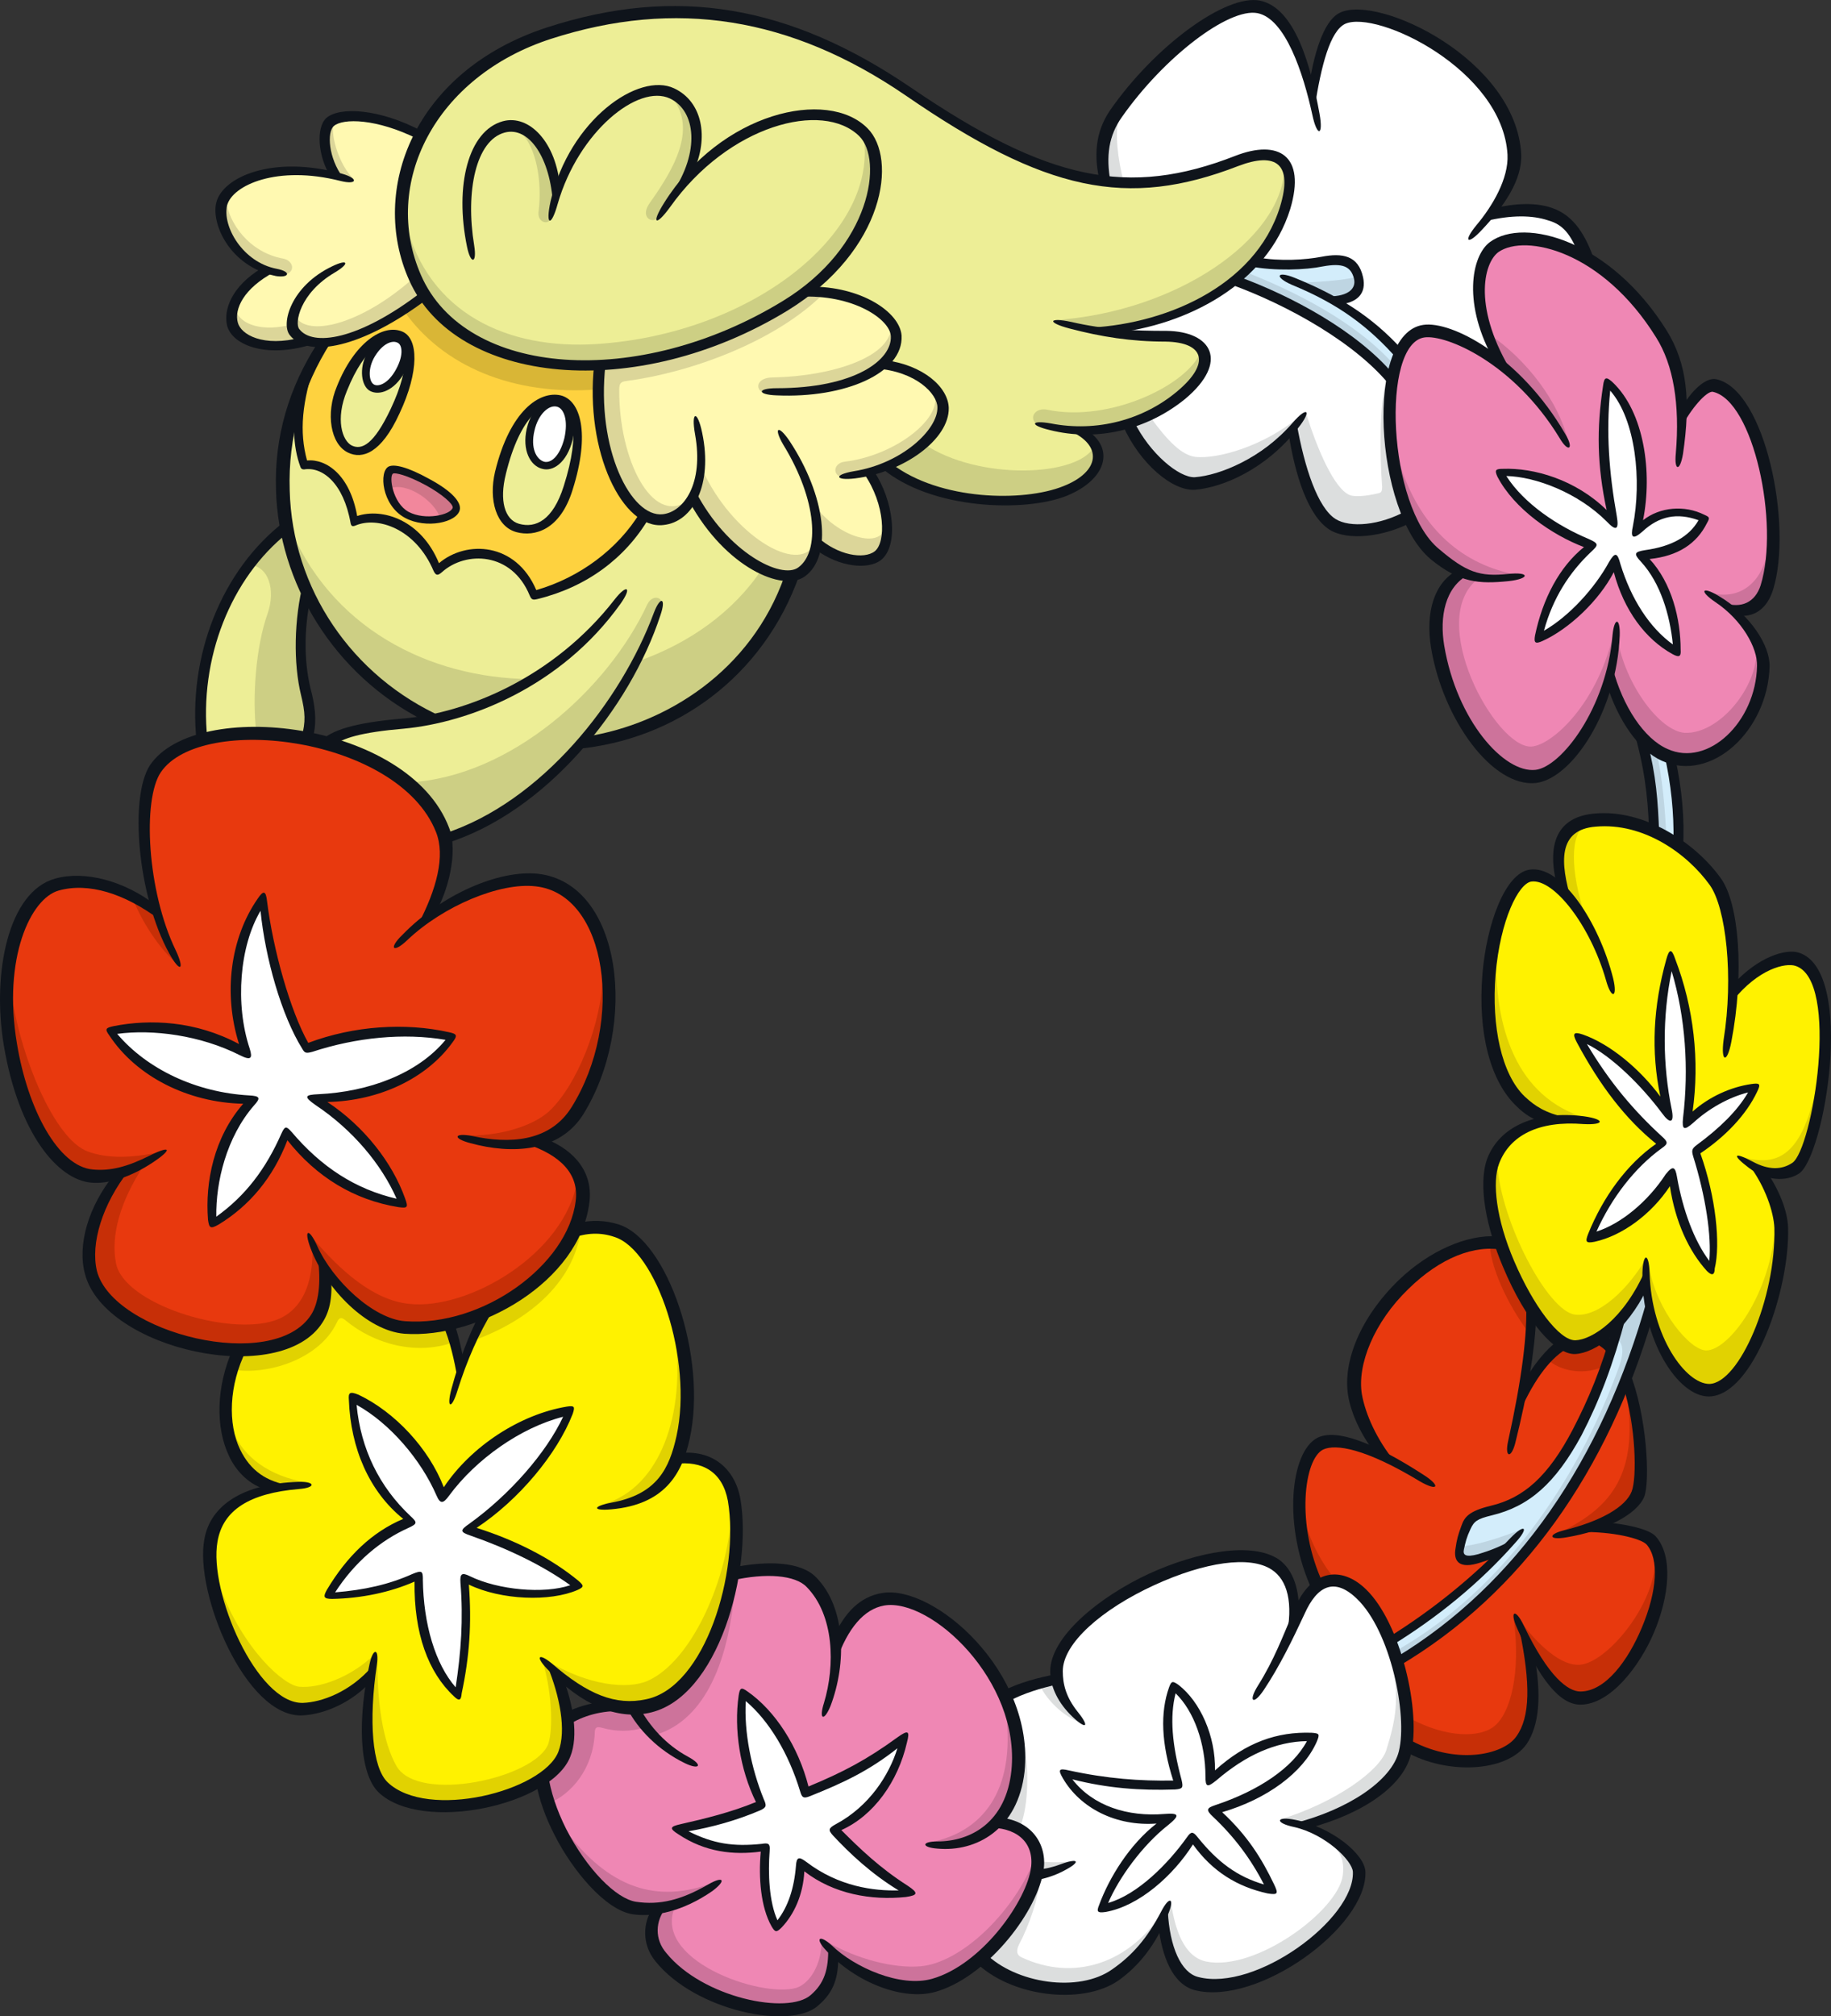 <?xml version="1.0" encoding="UTF-8"?>
<!-- Created with Inkscape (http://www.inkscape.org/) -->
<svg version="1.1" viewBox="0 0 81.154 89.316" xmlns="http://www.w3.org/2000/svg">
 <rect x="0" y="0" width="81.154" height="89.316" fill="#333333" stroke="none"/>
 <path class="st0" d="m68.695 9.47c-0.714-0.238-1.64-0.212-2.672 0.026 0.661-0.873 1.164-1.852 1.111-2.672-0.212-3.942-6.059-6.747-7.62-6.032-0.688 0.318-1.085 1.693-1.402 3.519-0.503-2.117-1.191-3.757-2.355-3.995-1.376-0.265-4.366 1.931-6.324 4.736-0.582 0.82-0.741 1.746-0.476 2.963l1.032 10.716c0.767 1.561 2.117 2.725 2.963 2.672 1.296-0.106 3.069-0.9 4.366-2.434 0.265 1.826 0.873 3.704 1.773 4.286 0.767 0.476 2.196 0.291 3.387-0.37l7.858-11.483c-0.371-0.953-0.847-1.667-1.64-1.931" fill="#fff" stroke-width=".265"/>
 <g stroke-width=".265">
  <path class="st1" d="m78.352 26.007c0.847-2.725-0.344-8.52-2.302-8.943-0.423-0.079-1.032 0.609-1.508 1.429 0.026-1.508-0.291-2.752-0.9-3.731-2.355-3.757-5.927-4.868-7.408-3.837-0.741 0.529-1.217 2.514 0.397 5.318-1.429-1.164-2.805-1.667-3.493-1.587-2.249 0.318-1.958 7.832 0.476 9.869 0.45 0.397 0.873 0.661 1.244 0.847-1.138 0.582-1.349 1.958-1.138 3.254 0.529 3.228 2.646 5.98 4.339 5.768 1.138-0.132 2.646-2.011 3.281-4.418 0.45 1.561 1.376 2.99 2.461 3.466 1.984 0.9 4.286-1.27 4.366-3.916 0-0.661-0.556-1.746-1.482-2.54 0.741 0.132 1.376-0.079 1.667-0.979" fill="#ef87b4"/>
  <path class="st2" d="m62.345 77.31c1.958 1.111 4.366 0.794 5.08-0.212 0.609-0.873 0.635-2.355 0.238-4.366 0.661 1.323 1.482 2.487 2.355 2.487 1.138 0 2.328-1.402 3.016-2.99 0.635-1.508 0.847-3.201 0.159-3.969-0.291-0.291-1.376-0.556-2.672-0.609 1.058-0.344 1.852-0.873 2.09-1.455 0.397-0.953-0.053-6.958-2.275-6.958-0.979 0-2.011 0.873-2.91 2.672 0.794-4.233 0.529-6.562-0.767-6.8-3.016-0.609-7.117 3.678-6.615 6.694 0.159 0.873 0.635 1.905 1.296 2.778-1.244-0.635-2.249-0.873-2.857-0.582-1.005 0.503-1.402 3.625-0.132 6.35z" fill="#e8390e"/>
  <path class="st3" d="m79.648 42.464c-0.529-0.159-1.72 0.185-2.831 1.482 0.106-2.143-0.212-4.101-0.794-4.921-1.138-1.561-3.228-2.91-5.318-2.725-1.561 0.132-1.905 1.217-1.376 3.281-0.503-0.556-1.058-0.847-1.508-0.767-0.873 0.132-1.64 2.143-1.826 4.392-0.185 2.117 0.159 4.418 1.402 5.636 0.397 0.37 0.82 0.609 1.482 0.82-1.482 0.159-2.355 0.9-2.699 1.826-0.423 1.085-0.026 2.884 0.661 4.524 0.847 1.984 2.143 3.757 2.963 3.731 0.82-0.053 2.17-1.005 3.148-3.043 0.106 2.593 1.561 4.948 2.805 4.921 1.614-0.026 3.254-4.286 3.201-7.197 0-0.688-0.45-1.72-1.032-2.619 0.582 0.291 1.244 0.291 1.667 0 1.006-0.688 2.329-8.625 0.053-9.34" fill="#fff200"/>
 </g>
 <g stroke-width=".265">
  <path class="st0" d="m60.36 70.616c-1.085-1.058-2.09-0.741-2.752 0.741-0.106 0.238-0.212 0.476-0.318 0.714 0.185-1.376-0.079-2.328-0.767-2.778-1.111-0.741-3.413-0.291-5.503 0.661-2.249 1.032-4.233 2.672-4.233 4.075 0 0.132 0.026 0.238 0.026 0.37-1.349 0.265-2.752 0.82-3.466 1.667-0.873 1.032-0.767 5.609 0.556 6.562 0.45 0.344 1.191 0.503 1.984 0.397-0.37 1.244-1.244 2.646-2.461 3.651 1.376 1.402 4.418 1.905 5.98 0.794 0.926-0.635 1.587-1.561 2.09-2.54 0.106 1.455 0.609 2.699 1.455 2.91 2.646 0.688 7.303-2.699 7.223-4.948-0.026-0.609-1.244-1.667-2.514-2.037 2.514-0.661 4.26-1.958 4.577-3.201 0.503-1.773-0.37-5.609-1.879-7.038" fill="#fff"/>
  <path class="st1" d="m44.194 80.723c0.476-0.529 0.847-1.27 0.953-2.275 0.45-4.313-3.916-7.964-5.98-7.62-0.953 0.159-1.64 0.953-2.09 2.09-0.053-1.085-0.37-2.143-1.058-2.857-1.587-1.614-8.705 0.529-8.493 3.757 0.026 0.582 0.212 1.217 0.556 1.826-1.746-0.291-3.387 0.529-3.837 1.402-1.085 2.09 1.905 7.144 3.916 7.461 0.37 0.053 0.741 0.053 1.138 0-0.529 0.741-0.45 1.561 0.053 2.17 1.693 2.09 5.715 2.91 6.826 1.931 0.476-0.45 0.847-1.138 0.82-2.17 1.164 1.085 3.096 1.879 4.418 1.482 2.17-0.609 4.26-3.281 4.604-5.027 0.185-1.164-0.529-2.064-1.826-2.17" fill="#ef87b4"/>
  <path class="st3" d="m32.552 66.435c-0.212-1.27-1.138-1.984-2.54-1.826 0.132-0.318 0.212-0.635 0.291-0.953 0.714-3.281-0.82-8.493-2.963-9.181-2.328-0.767-5.371 1.482-6.932 6.218-0.291-1.64-0.873-3.387-2.011-4.18-1.826-1.27-4.207-0.529-6.271 1.296-2.09 1.826-2.567 4.789-1.72 6.509 0.45 0.9 1.058 1.323 1.905 1.561-1.72 0.291-2.699 1.085-2.91 2.328-0.45 2.381 1.799 7.567 4.022 7.488 0.953-0.026 2.196-0.556 3.096-1.614-0.37 2.275-0.238 4.392 0.503 5.106 1.826 1.746 7.276 0.423 8.017-1.482 0.344-0.9 0.079-2.355-0.397-3.651 1.455 1.323 2.831 1.773 4.075 1.508 2.805-0.556 4.392-5.98 3.837-9.128" fill="#fff200"/>
  <path class="st4" d="m30.727 22.012c-0.318 0.582-0.794 0.953-1.323 1.005-1.667 0.185-3.201-3.148-2.805-6.826v-0.026c-3.387 0.185-6.35-0.847-7.805-3.069-1.826 1.376-3.36 2.011-4.418 2.064-1.296 2.011-1.905 4.26-1.826 6.509 0.159 5.689 4.657 11.165 11.668 11.298 4.075 0.079 8.943-2.196 10.901-7.461-1.111 0.106-3.148-1.164-4.392-3.493" fill="#edee96"/>
  <path class="st5" d="m26.599 16.191s0-0.026 0.026-0.026c-3.387 0.185-6.35-0.847-7.805-3.069-1.931 1.455-3.413 2.117-4.498 2.09-0.979 1.508-1.402 3.651-0.82 5.424 0.9-0.159 1.905 0.635 2.223 2.514 1.005-0.476 2.857 0 3.704 2.143 1.058-1.111 3.387-1.138 4.26 1.111 2.064-0.529 3.837-1.773 4.868-3.545-1.296-0.767-2.302-3.572-1.958-6.641" fill="#fed23f"/>
  <path class="st4" d="m17.763 14.868c-0.741-0.291-1.852 0.529-2.593 2.355-0.529 1.296-0.185 2.408 0.37 2.672 0.503 0.238 1.191 0.053 1.984-1.667 0.846-1.826 0.767-3.148 0.238-3.36" fill="#edee96"/>
  <path class="st4" d="m24.8 17.699c-0.9-0.212-2.037 0.926-2.619 3.254-0.318 1.244-0.026 2.196 0.767 2.434 0.82 0.238 1.746-0.212 2.249-1.746 0.741-2.355 0.371-3.731-0.397-3.942" fill="#edee96"/>
  <path class="st6" d="m20.223 22.514c0.132-0.582-2.461-1.931-2.884-1.72-0.344 0.159-0.159 1.508 0.688 1.984 0.9 0.503 2.117 0.132 2.196-0.265" fill="#f2879c"/>
 </g>
 <g fill="#fff" stroke-width=".265">
  <path class="st0" d="m17.709 15.027c-0.344-0.185-0.9 0.053-1.27 0.661-0.344 0.582-0.291 1.244-0.026 1.455 0.291 0.212 0.82 0.053 1.217-0.582 0.529-0.847 0.344-1.402 0.079-1.535"/>
  <path class="st0" d="m24.721 17.831c-0.397-0.106-1.005 0.291-1.217 1.191-0.185 0.847 0.106 1.455 0.529 1.587 0.423 0.106 0.926-0.344 1.138-1.164 0.238-0.9-0.026-1.508-0.45-1.614"/>
  <path class="st0" d="m19.641 66.356c-0.609-1.799-2.328-3.704-3.995-4.445 0.079 2.17 1.005 4.128 2.619 5.477-1.508 0.556-2.805 1.773-3.704 3.307 1.429-0.053 2.778-0.318 3.995-0.9-0.053 2.064 0.45 4.101 1.746 5.318 0.318-1.667 0.423-3.387 0.265-5.212 1.296 0.741 3.757 0.979 5.053 0.37-1.349-1.085-3.122-1.958-4.921-2.487 1.984-1.296 3.863-3.44 4.551-5.265-2.011 0.344-4.366 1.852-5.609 3.837"/>
  <path class="st0" d="m35.701 79.4c-0.476-1.826-1.587-3.625-2.778-4.392-0.185 1.349 0.053 3.281 0.82 4.895-1.217 0.582-2.619 0.873-3.731 1.111 1.191 0.767 2.381 1.005 3.916 0.794-0.132 1.244-0.026 2.699 0.476 3.545 0.635-0.609 1.032-1.746 1.058-2.857 1.482 1.27 3.36 1.508 4.895 1.323-1.455-0.9-2.514-1.879-3.387-2.805 1.667-0.741 2.778-2.461 3.122-4.075-1.508 1.191-2.672 1.773-4.392 2.461"/>
  <path class="st0" d="m52.291 79.056c-1.587 0.079-3.334-0.079-5.106-0.503 0.794 1.402 2.672 2.302 4.763 1.958-1.349 0.873-2.567 2.646-3.096 4.022 1.402-0.159 3.043-1.614 4.022-3.175 0.847 1.191 1.958 2.037 3.519 2.355-0.714-1.508-1.508-2.514-2.593-3.545 2.143-0.609 3.889-1.879 4.471-3.254-1.508-0.106-3.096 0.529-4.604 1.905 0.106-1.561-0.529-3.413-1.614-4.18-0.397 1.138-0.318 2.672 0.238 4.418"/>
  <path class="st0" d="m74.78 49.767c0.37-2.461 0.159-5.053-0.688-7.355-0.609 2.302-0.688 4.736-0.106 7.011-0.953-1.402-2.646-3.069-3.995-3.466 0.979 1.826 2.275 3.466 3.757 4.71-1.376 0.926-2.567 2.487-3.201 4.18 1.191-0.185 2.778-1.349 3.598-2.831 0.212 1.746 0.873 3.307 1.746 4.26 0.318-0.979 0-3.281-0.688-5.239 1.164-0.767 2.17-1.826 2.646-2.831-1.111 0.106-2.249 0.741-3.069 1.561"/>
  <path class="st0" d="m72.531 23.573c0.635-2.275 0.159-5.424-1.27-6.641-0.265 1.905-0.238 3.837 0.265 6.244-1.27-1.482-3.493-2.355-5.053-2.249 0.688 1.402 2.487 2.672 4.128 3.228-1.296 1.005-2.09 2.54-2.408 4.128 1.217-0.556 2.725-2.011 3.387-3.466 0.423 1.773 1.429 3.307 2.752 4.075-0.026-1.323-0.423-3.096-1.614-4.286 1.085-0.106 2.275-0.45 2.831-1.614-1.085-0.529-2.196-0.344-3.016 0.582"/>
 </g>
 <g stroke-width=".265">
  <path class="st4" d="m54.804 7.142c-5.133 1.958-8.731 0.926-14.579-3.069-5.08-3.466-10.16-4.471-15.928-2.593-5.503 1.773-7.726 6.72-5.9 10.848 2.09 4.71 10.028 5.106 16.378 1.244l4.366 6.932c2.17 1.905 6.244 1.984 8.07 1.244 1.64-0.661 1.958-1.905 0.609-2.672 1.587 0.026 3.281-0.503 4.524-1.561 1.667-1.376 1.244-2.593-0.661-2.593-1.164 0-2.117-0.053-3.069-0.238 3.651-0.212 7.303-2.09 8.361-5.45 0.635-2.143-0.397-2.778-2.17-2.09" fill="#edee96"/>
  <path class="st7" d="m41.813 18.043c-0.026-0.688-1.005-1.72-2.752-1.905 0.423-0.37 0.661-0.82 0.635-1.27-0.026-0.767-1.561-2.064-4.101-1.958-2.619 1.958-6.271 3.122-9.022 3.281-0.397 3.704 1.138 7.011 2.805 6.826 0.529-0.053 1.005-0.423 1.323-1.005 1.429 2.672 3.942 3.969 4.815 3.334 0.37-0.265 0.582-0.741 0.661-1.296 0.953 0.767 2.17 0.979 2.672 0.582 0.688-0.529 0.45-2.461-0.397-3.704 1.932-0.503 3.387-1.826 3.36-2.884" fill="#fff9b1"/>
  <path class="st7" d="m18.635 5.978c-1.984-1.005-3.519-1.005-3.995-0.582-0.397 0.344-0.291 1.508 0.291 2.408-2.805-0.661-4.868 0.212-5.106 1.217-0.185 0.767 0.45 2.434 2.064 2.963-1.323 0.741-1.746 1.72-1.587 2.381 0.212 0.794 1.64 1.244 3.334 0.741 1.005 0.318 2.884-0.238 5.186-1.984-1.349-2.117-1.349-4.921-0.185-7.144" fill="#fff9b1"/>
  <path class="st4" d="m29.245 27.012c-1.376 4.392-5.556 9.128-10.001 10.266l-5.001-3.969c0.238-0.714 1.349-1.085 3.625-1.27 3.175-0.265 7.091-2.17 9.578-5.583 0.926-1.27 2.223-0.873 1.799 0.556" fill="#edee96"/>
  <path class="st4" d="m13.608 26.139c-0.397-0.9-0.714-1.826-0.873-2.778-2.857 2.196-4.286 6.165-3.704 10.028l4.339-0.079c0.423-0.953 0.397-1.72 0.185-2.514-0.344-1.376-0.318-3.069 0.053-4.657" fill="#edee96"/>
  <path class="st2" d="m23.795 50.56c0.714-0.212 1.349-0.609 1.799-1.349 2.381-3.837 1.693-9.869-1.826-10.266-1.296-0.159-3.281 0.556-4.842 1.693 0.794-1.482 1.058-2.963 0.714-3.889-1.773-4.471-10.769-5.583-12.726-2.699-0.688 1.032-0.635 3.889 0.053 6.324-1.349-1.032-3.043-1.587-4.445-1.217-1.482 0.423-2.672 3.254-2.037 7.091 0.476 2.937 1.852 5.689 3.572 5.847 0.423 0.053 0.847-0.026 1.296-0.159-1.111 1.402-1.72 3.016-1.349 4.445 0.767 2.937 8.202 4.948 10.028 2.011 0.291-0.476 0.423-1.27 0.344-2.302 0.82 1.27 2.249 2.567 3.572 2.672 3.334 0.238 7.514-2.381 7.911-5.556 0.159-1.217-0.635-2.143-2.064-2.646" fill="#e8390e"/>
  <path class="st0" d="m13.582 46.459c-0.953-1.64-1.693-4.26-1.958-6.641-1.323 1.746-1.535 4.604-0.741 6.826-1.799-1.005-3.969-1.402-6.032-1.005 1.138 1.64 3.493 3.043 6.324 3.043-1.402 1.376-2.011 3.678-1.799 5.477 1.217-0.767 2.487-1.984 3.254-4.048 1.27 1.667 3.016 2.831 5.159 3.201-0.582-1.773-2.196-3.625-3.995-4.683 2.328 0.079 4.921-0.847 6.191-2.699-1.932-0.397-4.286-0.238-6.403 0.529" fill="#fff"/>
 </g>
 <g fill="#d3edfb" stroke-width=".265">
  <path class="st8" d="m62.054 15.715c-0.873-0.979-1.826-1.773-2.99-2.408 0.873 0 1.296-0.397 1.164-1.005-0.159-0.741-0.688-0.9-1.64-0.714-0.767 0.159-1.984 0.185-2.99 0-0.265 0.291-0.556 0.556-0.873 0.82 2.514 0.9 5.45 2.54 7.011 4.445 0.08-0.423 0.159-0.794 0.318-1.138"/>
  <path class="st8" d="m74.383 37.437c0.053-1.27-0.079-2.567-0.37-3.916-0.397-0.132-0.873-0.423-1.323-0.953 0.423 1.535 0.582 2.725 0.635 4.26 0.37 0.159 0.714 0.37 1.058 0.609"/>
  <path class="st8" d="m72.981 56.646c-0.37 0.767-0.767 1.376-1.191 1.852-0.556 2.037-1.111 3.519-1.905 4.974-1.111 2.064-2.249 3.096-3.81 3.44-0.767 0.185-0.926 0.318-1.111 0.714-0.159 0.397-0.212 0.609-0.291 0.926-0.106 0.476 0.185 0.661 0.847 0.45 0.45-0.132 0.767-0.265 1.164-0.476-1.429 1.508-3.148 2.937-5.106 4.128 0.106 0.291 0.212 0.609 0.318 0.926 5.821-3.519 9.366-9.234 11.192-15.637-0.026-0.423-0.08-0.847-0.106-1.296"/>
 </g>
 <g fill="#cdcf84" stroke-width=".265">
  <path class="st9" d="m40.94 19.657c2.408 1.64 6.879 1.482 7.567 0.106 1.138 1.984-4.948 3.837-9.075 0.873 0.609-0.318 1.032-0.582 1.508-0.979"/>
  <path class="st9" d="m53.217 15.582c-0.556 1.455-4.022 3.148-6.8 2.567-0.503-0.106-0.82 0.318-0.503 0.609 4.418 1.164 8.096-1.799 7.303-3.175"/>
  <path class="st9" d="m46.761 14.18c5.424-0.37 10.028-3.598 10.16-6.668 0.688 3.493-3.307 6.72-8.202 7.17-0.582-0.106-1.402-0.344-1.958-0.503"/>
  <path class="st9" d="m17.974 9.841c1.005 4.022 4.498 5.662 8.493 5.397 6.826-0.45 12.356-4.842 11.827-9.022 2.249 3.863-4.418 9.79-11.827 9.975-6.35 0.159-8.652-3.254-8.493-6.35"/>
  <path class="st9" d="m29.827 4.364c1.058 0.159 1.455 2.011 0.582 3.572-0.45 0.476-0.926 1.164-1.323 1.773-0.291 0.159-0.688-0.159-0.291-0.714 1.111-1.561 2.064-3.254 1.032-4.63"/>
  <path class="st9" d="m24.403 9.735c-0.185 0.238-0.609 0.079-0.529-0.397 0.159-1.296-0.106-2.831-0.794-3.466 0.82 0.159 1.561 1.402 1.587 2.857-0.132 0.318-0.212 0.714-0.265 1.005"/>
 </g>
 <g fill="#dcd699" stroke-width=".265">
  <path class="st10" d="m26.573 16.164c3.651-0.344 6.8-1.429 9.155-3.281 0.212 0 0.609 0.079 0.794 0.106-2.17 2.17-5.953 3.519-8.758 3.889-0.265 0.026-0.318 0.132-0.318 0.37-0.026 3.096 1.455 6.032 3.016 4.948-1.296 2.09-4.048 0.291-3.889-6.032"/>
  <path class="st10" d="m13.106 14.021c0.476 0.9 2.831 0.423 5.239-1.72 0.132 0.318 0.265 0.556 0.423 0.794-4.366 3.175-6.138 2.037-5.662 0.926"/>
  <path class="st10" d="m10.433 13.704c0.212 0.714 1.244 1.005 2.54 0.661 0.026 0.265 0.212 0.556 0.503 0.688-2.407 0.741-3.413-0.318-3.043-1.349"/>
  <path class="st10" d="m10.01 8.809c0.106 1.085 1.058 2.381 2.54 2.646 0.423 0.079 0.556 0.529 0.159 0.688-2.329-0.291-3.148-2.09-2.699-3.334"/>
  <path class="st10" d="m14.773 5.502c-0.106 0.529 0.238 1.773 0.9 2.434-0.265-0.079-0.503-0.132-0.82-0.185-0.318-0.582-0.609-1.905-0.079-2.249"/>
  <path class="st10" d="m39.485 14.55c-0.079 1.27-2.593 2.117-5.239 2.17-0.609 0-0.794 0.397-0.503 0.635 4.128 0.291 6.747-1.508 5.742-2.805"/>
  <path class="st10" d="m41.443 17.54c0.212 1.085-1.826 2.646-3.995 2.91-0.476 0.053-0.556 0.529-0.212 0.661 3.704-0.37 5.133-2.461 4.207-3.572"/>
  <path class="st10" d="m36.045 22.276c0.873 1.376 2.91 2.143 3.201 1.085 0.238 1.587-1.244 2.037-2.99 0.714 0.027-0.661-0.026-1.217-0.212-1.799"/>
  <path class="st10" d="m31.124 20.795c1.323 2.91 4.26 4.683 4.974 3.307 0 3.069-4.445 0.344-5.371-2.117 0.158-0.318 0.265-0.609 0.397-1.191"/>
 </g>
 <path class="st11" d="m17.895 13.757c1.72 2.461 4.842 3.784 8.599 3.493 0-0.238 0.026-0.767 0.079-1.085-3.466 0.185-5.98-0.714-7.779-3.069-0.344 0.318-0.556 0.476-0.9 0.661" fill="#d9b636" stroke-width=".265"/>
 <g fill="#cdcf84" stroke-width=".265">
  <path class="st9" d="m19.191 31.828c1.402-0.291 2.884-0.873 4.286-1.746-4.445-0.053-8.89-2.249-10.742-6.985 0.582 4.286 3.201 7.223 6.456 8.731"/>
  <path class="st9" d="m33.77 25.213c-1.27 1.905-3.228 3.281-5.477 4.075-0.635 1.244-1.482 2.461-2.461 3.572 3.916-0.476 7.62-2.831 9.234-7.355-0.45 0.026-0.926-0.132-1.296-0.291"/>
  <path class="st9" d="m18.106 34.659c4.551-0.238 8.864-4.18 10.583-7.885 0.185-0.37 0.529-0.37 0.635-0.132-1.482 4.551-5.318 9.26-9.604 10.504-0.212-0.82-0.82-1.773-1.614-2.487"/>
  <path class="st9" d="m11.016 25.028c0.873 0 1.217 1.085 0.847 2.143-0.529 1.482-0.688 3.731-0.503 5.292 0.661 0.026 1.667 0.159 2.249 0.291 0.212-0.582 0.185-1.191-0.053-1.984-0.37-1.349-0.318-2.99 0.053-4.604-0.397-0.9-0.661-1.614-0.9-2.725-0.609 0.37-1.111 0.926-1.693 1.587"/>
 </g>
 <path class="st12" d="m17.286 21.641c0.714-0.318 2.011 0.556 2.223 1.323 0.37-0.079 0.741-0.318 0.741-0.503 0-0.529-2.408-1.905-2.884-1.64-0.132 0.106-0.185 0.529-0.079 0.82" fill="#d07588" stroke-width=".265"/>
 <g fill="#dcdede" stroke-width=".265">
  <path class="st13" d="m43.48 86.729c2.884 2.328 6.906 1.667 8.202-2.275-1.587 2.619-4.154 3.307-6.403 2.249-0.238-0.106-0.238-0.318-0.106-0.582 0.423-0.794 0.873-2.037 0.953-3.122-0.503 1.164-1.561 2.805-2.646 3.731"/>
  <path class="st13" d="m51.894 84.242c0.185 1.244 0.582 2.434 1.561 2.646 2.196 0.45 5.847-2.249 6.059-3.81 0.053-0.423 0.026-0.847-0.344-1.244 0.661 0.265 1.032 0.714 1.032 1.27-0.079 2.567-5.106 5.662-7.435 4.683-0.767-0.318-1.217-1.773-1.217-2.778 0.132-0.318 0.212-0.476 0.344-0.767"/>
  <path class="st13" d="m46.02 82.443c0.37 0.053 1.005 0.079 1.455 0-0.503 0.318-1.085 0.503-1.535 0.556z"/>
  <path class="st13" d="m56.762 80.59c2.408-0.741 4.392-2.143 4.683-3.069 0.45-1.429 0.529-2.196 0.318-3.651 0.476 1.138 0.979 2.725 0.397 4.022s-2.514 2.514-4.524 2.99c-0.291-0.132-0.582-0.185-0.873-0.291"/>
 </g>
 <g fill="#c72f07" stroke-width=".265">
  <path class="st14" d="m6.412 51.566c-1.111 1.667-1.508 3.201-1.27 4.392 0.344 1.799 4.921 3.228 7.011 2.54 1.164-0.37 1.773-1.561 1.693-3.387l0.556 0.979c0.053 1.773-0.344 3.148-2.011 3.519-3.889 0.873-7.832-1.376-8.308-3.122-0.397-1.349 0.238-3.307 1.217-4.524z"/>
  <path class="st14" d="m0.485 43.813c0.37 2.937 1.931 6.668 3.413 7.197 0.873 0.318 1.931 0.291 3.175 0.026-0.953 0.661-2.328 1.323-3.413 0.953-2.276-0.794-3.546-5.556-3.175-8.176"/>
  <path class="st14" d="m13.794 54.767c1.27 1.508 2.752 2.831 4.339 2.99 2.593 0.291 6.932-2.196 7.461-5.503 0.9 3.281-3.757 6.932-7.726 6.535-1.27-0.132-3.202-1.667-4.075-4.022"/>
  <path class="st14" d="m20.567 50.296c1.535 0.053 3.016-0.397 3.757-1.058 1.244-1.138 2.355-3.942 2.381-5.98 0.397 1.984-0.159 4.974-1.429 6.324-1.191 1.244-2.963 1.429-4.71 0.714"/>
 </g>
 <g fill="#e1d201" stroke-width=".265">
  <path class="st15" d="m10.301 60.667c1.535 0.265 3.863-0.45 4.63-2.09 0.106-0.238 0.212-0.238 0.397-0.079 1.244 1.032 3.122 1.561 4.789 0.953l-0.265-0.794c-1.614 0.582-3.81 0.053-5.45-2.487 0.185 2.143-0.794 3.704-3.81 3.678z"/>
  <path class="st15" d="m20.938 59.397c2.037-0.714 4.366-2.249 4.789-4.789-0.82 1.244-2.408 2.884-4.26 3.545-0.159 0.318-0.318 0.794-0.529 1.244"/>
  <path class="st15" d="m9.719 70.245c1.085 2.884 2.884 4.418 3.545 4.471 0.794 0.079 2.223-0.344 3.36-1.455l-0.106 0.847c-1.111 1.058-2.461 1.72-3.387 1.561-1.376-0.238-2.99-2.567-3.413-5.424"/>
  <path class="st15" d="m16.73 73.473c-0.026 1.905 0.238 3.704 0.847 4.763 0.979 1.667 6.138 0.529 6.72-0.979 0.238-0.661 0.159-2.487-0.291-3.784l0.529 0.476c0.688 1.402 1.005 3.334 0.132 4.26-1.879 2.09-6.668 2.302-7.805 0.82-0.688-0.847-0.794-3.995-0.132-5.556"/>
  <path class="st15" d="m24.271 73.579c1.799 1.085 3.545 1.27 4.445 0.873 1.879-0.847 3.413-4.207 3.678-7.091 0.318 4.445-1.535 7.567-3.545 8.149-1.191 0.344-3.334-0.265-4.577-1.931"/>
 </g>
 <g stroke-width=".265">
  <path class="st14" d="m5.882 39.792c0.37 0.979 1.191 2.275 2.011 2.937-0.344-0.741-0.688-1.535-0.9-2.328-0.397-0.291-0.688-0.423-1.111-0.609" fill="#c72f07"/>
  <path class="st15" d="m10.354 63.445c0.423 1.058 1.561 1.958 3.254 2.223-0.582 0.079-1.058 0.132-1.455 0.238-1.059-0.397-1.72-1.217-1.799-2.461" fill="#e1d201"/>
  <path class="st15" d="m26.785 66.62c2.487-0.741 3.625-4.022 3.122-7.541 1.296 4.18 0.291 7.541-3.122 7.541" fill="#e1d201"/>
 </g>
 <g fill="#cd739b" stroke-width=".265">
  <path class="st16" d="m24.35 79.876c0.979-0.423 1.931-1.508 2.011-3.096 0-0.265 0.079-0.318 0.344-0.238 0.582 0.159 1.217 0.185 1.879-0.026-0.212-0.265-0.397-0.582-0.45-0.82-0.318-0.026-0.714-0.079-0.979-0.159-0.82 0.132-1.323 0.265-1.984 0.609 0.106 1.349-0.238 2.196-1.164 2.725 0.079 0.318 0.159 0.609 0.344 1.005"/>
  <path class="st16" d="m29.007 76.86c1.826-0.503 3.201-2.514 3.545-6.35-1.191 3.625-2.884 5.159-4.392 5.159 0.211 0.503 0.423 0.82 0.847 1.191"/>
  <path class="st16" d="m25.012 81.014c1.958 2.619 4.101 3.36 6.668 2.355-0.926 0.953-3.043 1.376-3.81 1.058-1.243-0.503-2.116-1.799-2.857-3.413"/>
  <path class="st16" d="m29.96 84.374c-1.191 2.408 3.757 4.154 5.345 3.678 0.556-0.185 1.111-0.979 1.111-2.09l0.503 0.476c0.026 1.349-0.582 2.196-1.323 2.461-1.64 0.609-4.921-0.529-6.218-2.037-0.635-0.741-0.661-1.64-0.212-2.328 0.291-0.079 0.503-0.079 0.794-0.159"/>
  <path class="st16" d="m36.654 86.014c1.323 0.767 2.963 1.191 4.154 1.085 1.773-0.159 4.022-2.302 4.974-4.577-0.026 2.593-3.069 5.397-4.789 5.503-1.614 0.079-3.493-0.767-4.339-2.011"/>
  <path class="st16" d="m41.284 81.596c2.223-0.45 3.731-2.223 3.307-5.689 1.64 3.228-0.609 6.35-3.307 5.689"/>
 </g>
 <g stroke-width=".265">
  <path class="st13" d="m45.385 77.204c0.265 1.402 0.159 3.016-0.212 3.81-0.318-0.185-0.609-0.318-1.005-0.318 0.688-0.847 1.111-2.011 1.217-3.493" fill="#dcdede"/>
  <path class="st13" d="m46.073 74.611c0.238 0.582 1.005 1.429 1.879 1.72-0.529-0.582-1.005-1.296-1.085-1.931-0.238 0.053-0.503 0.132-0.794 0.212" fill="#dcdede"/>
  <path class="st17" d="m71.631 59.292c0.318 0.159 0.344 0.609 0.159 1.164-1.27 3.572-4.233 9.446-9.922 12.674l0.079 0.423c6.165-3.228 9.763-10.451 11.218-15.69-0.079-0.318-0.212-0.767-0.185-1.164-0.291 0.741-0.767 1.376-1.191 1.879-0.053 0.159-0.079 0.476-0.159 0.714" fill="#bed5e2"/>
  <path class="st17" d="m64.726 68.499c0.635-0.026 1.773-0.37 2.725-0.767-0.185 0.212-0.556 0.661-0.714 0.847-0.609 0.265-1.164 0.476-1.535 0.529-0.529 0.053-0.556-0.132-0.476-0.609" fill="#bed5e2"/>
 </g>
 <g fill="#e1d201" stroke-width=".265">
  <path class="st15" d="m73.087 56.117c0.344 1.958 1.826 3.704 2.54 3.704 0.979 0 2.884-2.461 3.069-5.636 0.344 3.784-1.482 7.382-2.937 7.355-1.27-0.026-2.831-2.302-2.672-5.424"/>
  <path class="st15" d="m66.366 51.592c0.159 2.514 2.223 6.482 3.44 6.641 1.058 0.132 2.381-1.164 3.148-2.487l0.026 0.926c-0.767 1.587-2.328 2.963-3.175 2.99-1.35 0.026-4.578-5.292-3.44-8.07"/>
  <path class="st15" d="m66.314 42.385c-0.053 3.413 1.058 6.456 4.286 7.223-0.714-0.053-1.296-0.026-1.905 0-2.381-0.609-3.149-4.418-2.381-7.223"/>
  <path class="st15" d="m77.294 51.275c1.429 0.37 2.619 0.053 3.281-3.466-0.159 2.355-0.582 3.704-1.085 3.995-0.476 0.318-1.27 0.238-2.196-0.529"/>
 </g>
 <path class="st17" d="m73.404 33.204c0.291 1.296 0.397 2.699 0.45 3.81l-0.529-0.238c-0.053-1.217-0.212-2.857-0.635-4.233 0.185 0.291 0.424 0.503 0.714 0.661" fill="#bed5e2" stroke-width=".265"/>
 <g fill="#cd739b" stroke-width=".265">
  <path class="st16" d="m65.546 25.61c-2.408 1.799 0.741 7.541 2.328 7.461 0.9-0.053 2.99-1.905 3.678-5.186 0.132 2.884-2.011 6.482-3.625 6.509-2.461 0.053-4.313-4.524-4.313-6.509 0-1.005 0.423-2.143 1.217-2.514 0.185 0.079 0.37 0.159 0.714 0.238"/>
  <path class="st16" d="m71.684 28.256c0.344 2.064 1.879 4.128 2.99 4.207 1.535 0.053 3.201-2.011 3.175-3.625 0.741 2.381-1.085 4.921-3.254 4.815-1.455-0.079-2.778-1.72-3.254-3.784 0.133-0.609 0.238-1.032 0.344-1.614"/>
  <path class="st16" d="m75.785 26.245c1.085 0.344 2.408-0.185 2.619-2.223 0.106 1.905-0.185 3.096-1.64 3.043-0.264-0.238-0.635-0.556-0.979-0.82"/>
  <path class="st16" d="m62.054 20.583c0.847 2.672 2.593 4.339 5.001 4.842-2.884 0.609-4.63-1.482-5.001-4.842"/>
  <path class="st16" d="m66.022 14.815c1.64 1.111 3.069 2.99 3.466 4.683-0.847-1.27-1.984-2.567-2.857-3.307-0.264-0.582-0.476-1.032-0.609-1.376"/>
 </g>
 <g stroke-width=".265">
  <path class="st15" d="m70.176 36.59c-0.635 0.582-0.529 2.328 0.212 4.366-0.344-0.529-0.741-1.085-1.111-1.429-0.317-1.72-0.132-2.699 0.9-2.937" fill="#e1d201"/>
  <path class="st17" d="m57.503 12.513c0.714 0 2.011-0.079 2.725-0.265 0.079 0.529-0.026 0.979-1.085 1.058-0.609-0.318-1.032-0.556-1.64-0.794" fill="#bed5e2"/>
  <path class="st17" d="m55.174 12.037c2.17 0.847 4.948 2.223 6.641 4.154l-0.079 0.661c-1.614-1.931-5.001-3.784-7.064-4.418z" fill="#bed5e2"/>
 </g>
 <g fill="#dcdede" stroke-width=".265">
  <path class="st13" d="m50.941 18.413c0.794 1.111 1.429 1.746 2.037 1.826 0.953 0.106 3.016-0.45 4.63-1.799-1.27 1.587-4.101 3.016-4.789 2.937-1.032-0.132-2.09-1.217-2.752-2.619 0.265-0.132 0.503-0.185 0.873-0.344"/>
  <path class="st13" d="m62.45 22.911c-1.032 0.503-2.487 0.873-3.36 0.318-1.005-0.661-1.72-3.201-1.799-4.286 0.212-0.212 0.37-0.423 0.582-0.688 0.503 1.64 1.27 3.413 1.958 3.678 0.212 0.079 0.688 0.053 1.244-0.079 0.159-0.026 0.185-0.106 0.185-0.291-0.106-1.402-0.132-3.625 0.185-4.71-0.026 1.746 0.318 4.366 1.005 6.059"/>
  <path class="st13" d="m49.592 5.237c-0.185 0.661-0.053 1.799 0.212 2.831-0.238 0-0.609-0.026-0.794-0.053-0.212-0.953-0.185-2.17 0.582-2.778"/>
 </g>
 <g fill="#c72f07" stroke-width=".265">
  <path class="st14" d="m57.847 67.467c0.318 1.005 0.794 1.879 1.376 2.54-0.318-0.026-0.582 0.079-0.847 0.265-0.344-0.741-0.556-1.879-0.529-2.805"/>
  <path class="st14" d="m62.45 76.093c1.693 0.926 3.175 0.873 3.784 0.37 0.714-0.582 1.191-2.355 0.847-4.842 0.185 0.344 0.318 0.556 0.45 0.794 0.609 2.117 0.529 4.233-0.397 4.921-1.164 0.9-3.493 0.847-4.789-0.026 0.079-0.344 0.106-0.767 0.106-1.217"/>
  <path class="st14" d="m67.319 71.727c0.82 1.111 1.879 2.117 2.752 2.011 1.138-0.132 3.148-2.487 3.281-4.445 0.344 3.122-1.905 5.9-3.254 5.9-1.217 0.026-2.249-1.879-2.778-3.466"/>
  <path class="st14" d="m69.171 67.864c2.355-1.138 3.387-2.672 2.963-5.927 0.609 1.72 0.714 3.625 0.423 4.26-0.397 0.847-1.958 1.614-3.387 1.667"/>
  <path class="st14" d="m66.022 55.032c0.026 1.058 0.741 2.672 1.746 4.022 0.053-0.318 0.132-0.794 0.132-1.138-0.556-0.82-1.164-1.984-1.429-2.857z"/>
  <path class="st14" d="m68.563 60.191c0.556 0.556 1.72 0.767 2.593 0.291l0.238-0.688-0.529-0.476c-0.635 0.476-1.191 0.503-1.64 0.212-0.238 0.159-0.45 0.37-0.661 0.661"/>
 </g>
 <g fill="#0f141b" stroke-width=".265">
  <path class="st18" d="m15.381 17.302c-0.529 1.27-0.212 2.223 0.212 2.434 0.45 0.212 0.979-0.053 1.72-1.614 0.953-2.011 0.661-2.963 0.344-3.096-0.477-0.185-1.482 0.291-2.275 2.275m0.053 2.752c-0.794-0.37-1.005-1.746-0.503-2.937 0.767-1.931 2.037-2.778 2.884-2.434 0.741 0.291 0.767 1.773-0.106 3.625-0.82 1.799-1.667 2.037-2.275 1.746"/>
  <path class="st18" d="m16.625 15.768c-0.344 0.556-0.265 1.111-0.079 1.244 0.159 0.132 0.582 0.053 0.953-0.556 0.397-0.661 0.344-1.164 0.132-1.27-0.238-0.132-0.661 0.026-1.005 0.582m-0.291 1.508c-0.37-0.291-0.397-1.111-0.026-1.693 0.37-0.635 1.032-0.953 1.508-0.714 0.397 0.185 0.556 0.873 0.026 1.773-0.476 0.741-1.137 0.9-1.508 0.635"/>
  <path class="st18" d="m23.689 19.075c-0.185 0.767 0.079 1.27 0.423 1.376 0.291 0.079 0.688-0.212 0.9-1.032 0.185-0.82-0.026-1.323-0.318-1.402-0.37-0.106-0.846 0.344-1.005 1.058m0.344 1.693c-0.529-0.132-0.9-0.82-0.688-1.773 0.238-1.005 0.9-1.429 1.429-1.323 0.556 0.132 0.82 0.82 0.609 1.799-0.265 1.058-0.9 1.429-1.349 1.296"/>
  <path class="st18" d="m22.419 21.006c-0.291 1.164-0.053 2.011 0.582 2.196 0.741 0.212 1.508-0.159 1.984-1.667 0.794-2.487 0.344-3.519-0.212-3.651-0.635-0.159-1.72 0.503-2.355 3.122m0.476 2.567c-0.9-0.238-1.244-1.429-0.953-2.672 0.661-2.725 1.984-3.598 2.91-3.387 0.873 0.212 1.323 1.667 0.529 4.18-0.555 1.799-1.693 2.09-2.487 1.879"/>
  <path class="st18" d="m17.419 20.98c-0.185 0.106-0.026 1.296 0.688 1.693 0.741 0.397 1.879 0.132 1.958-0.185 0.026-0.159-0.45-0.582-1.164-0.979-0.873-0.476-1.402-0.582-1.482-0.529m0.529 1.958c-1.032-0.556-1.164-2.064-0.714-2.275 0.238-0.106 0.794 0 1.799 0.556 1.032 0.556 1.402 1.032 1.349 1.349-0.106 0.582-1.508 0.873-2.434 0.37"/>
  <path class="st18" d="m26.018 32.622c3.493-0.556 7.276-2.884 8.758-7.117l0.661-0.053c-1.587 4.524-5.503 7.329-9.895 7.726z"/>
  <path class="st18" d="m18.821 31.934c-4.048-2.037-6.482-6.138-6.588-10.239-0.079-2.355 0.582-4.551 1.852-6.509l0.582-0.026c-1.27 1.984-1.905 4.207-1.826 6.562 0.106 4.339 2.752 8.255 6.8 10.054z"/>
  <path class="st18" d="m28.769 22.938c-1.058 1.799-2.778 3.069-4.948 3.598-0.212 0.053-0.265 0.026-0.344-0.159-0.794-1.931-2.831-1.984-3.889-1.032-0.185 0.159-0.265 0.159-0.37-0.053-0.794-1.879-2.487-2.434-3.466-2.011-0.132 0.053-0.185 0.026-0.212-0.106-0.318-1.799-1.27-2.514-2.064-2.381-0.079 0-0.132-0.026-0.159-0.106-0.344-0.926-0.397-2.117-0.026-3.545l0.714-1.191c-0.635 1.879-0.741 3.175-0.397 4.445 0.873-0.079 1.905 0.661 2.223 2.461 1.111-0.37 2.831 0.159 3.625 2.09 1.217-1.032 3.413-0.926 4.313 1.191 1.931-0.556 3.625-1.826 4.604-3.44z"/>
  <path class="st18" d="m26.837 16.138c-0.423 3.757 1.138 6.8 2.54 6.641 0.926-0.106 1.826-1.349 1.429-3.545-0.185-1.032 0.106-1.085 0.318-0.053 0.476 2.275-0.397 3.942-1.72 4.075-1.799 0.212-3.493-3.228-3.069-7.117z"/>
  <path class="st18" d="m30.833 21.774c1.402 2.699 3.81 3.916 4.551 3.36 0.953-0.688 0.847-2.963-0.661-5.424-0.45-0.767-0.238-0.926 0.265-0.185 1.614 2.434 1.931 5.106 0.688 6.006-0.979 0.714-3.519-0.397-5.106-3.281z"/>
  <path class="st18" d="m38.718 20.848c0.9 1.323 1.138 3.334 0.318 3.969-0.556 0.423-1.826 0.318-2.884-0.476l0.079-0.556c0.9 0.82 2.064 1.005 2.54 0.635 0.503-0.397 0.476-2.064-0.476-3.44z"/>
  <path class="st18" d="m39.22 15.953c1.693 0.212 2.805 1.191 2.831 2.117 0.026 1.402-2.011 2.857-4.154 3.122-0.873 0.106-0.979-0.159-0.053-0.318 2.143-0.344 3.731-1.852 3.704-2.831 0-0.582-0.926-1.587-2.725-1.72z"/>
  <path class="st18" d="m35.886 12.698c2.249-0.026 3.995 1.111 4.075 2.17 0.079 1.667-2.514 2.778-5.53 2.646-0.873-0.026-0.9-0.318 0-0.318 3.44 0 5.106-1.244 5.053-2.302-0.026-0.741-1.667-1.879-4.075-1.746z"/>
  <path class="st18" d="m18.926 13.254c-2.857 2.143-5.265 2.646-6.085 1.587-0.397-0.503 0.053-2.17 1.879-3.043 0.714-0.344 0.794-0.132 0.132 0.265-1.587 0.926-1.799 2.275-1.587 2.514 0.582 0.767 2.593 0.529 5.45-1.667z"/>
  <path class="st18" d="m12.18 12.037c-1.402 0.741-1.799 1.667-1.64 2.249 0.132 0.529 1.111 1.111 2.831 0.661l0.582 0.265c-2.011 0.688-3.651 0.132-3.889-0.794-0.159-0.688 0.185-1.72 1.535-2.54z"/>
  <path class="st18" d="m12.206 12.222c-2.037-0.423-2.857-2.328-2.619-3.254 0.291-1.138 2.514-2.117 5.583-1.27 0.741 0.212 0.661 0.503-0.079 0.318-2.805-0.714-4.789 0.185-5.027 1.085-0.212 0.926 0.688 2.514 2.196 2.805 0.688 0.132 0.555 0.423-0.053 0.318"/>
  <path class="st18" d="m18.53 6.163c-1.852-0.926-3.334-0.926-3.731-0.582-0.318 0.265-0.238 1.429 0.397 2.275l-0.556-0.053c-0.556-0.9-0.635-2.143-0.185-2.567 0.582-0.529 2.381-0.423 4.26 0.582z"/>
  <path class="st18" d="m48.004 14.524c3.466-0.079 7.62-1.773 8.731-5.371 0.582-1.905-0.185-2.434-1.852-1.799-4.921 1.905-8.546 1.138-14.737-3.122-5.106-3.493-10.213-4.286-15.716-2.514-5.159 1.667-7.541 6.429-5.768 10.477 1.984 4.524 9.631 5.053 16.034 1.138 3.942-2.408 4.445-6.271 3.387-7.303-1.614-1.587-5.794-0.503-8.387 3.148-0.635 0.873-0.847 0.741-0.265-0.185 2.514-4.022 7.25-5.106 9.022-3.307 1.323 1.323 0.794 5.397-3.545 8.07-6.72 4.101-14.711 3.307-16.775-1.349-1.773-3.969 0.185-9.26 6.112-11.192 5.715-1.852 10.742-1.005 16.14 2.672 6.059 4.128 9.631 4.868 14.367 3.016 1.905-0.741 3.148-0.026 2.434 2.355-1.032 3.334-4.604 5.159-7.885 5.503z"/>
  <path class="st18" d="m29.801 8.544c1.217-1.799 1.058-3.625-0.106-4.18-1.402-0.661-4.048 1.455-4.974 4.657-0.291 1.058-0.556 0.979-0.318-0.106 0.847-3.625 3.916-5.742 5.477-5.001 1.244 0.582 1.561 2.17 0.847 3.704z"/>
  <path class="st18" d="m24.509 9.074c-0.106-2.064-1.058-3.493-2.143-3.201-1.27 0.344-1.746 2.593-1.349 5.001 0.132 0.82-0.159 0.847-0.318 0.053-0.556-2.699 0.053-5.133 1.587-5.556 1.164-0.318 2.381 0.926 2.54 2.963z"/>
  <path class="st18" d="m46.523 19.048c-0.9-0.212-0.847-0.45 0.053-0.291 2.037 0.397 4.101-0.159 5.609-1.429 1.482-1.244 1.191-2.17-0.529-2.196-1.508 0-2.857-0.212-4.26-0.582-1.005-0.265-0.926-0.503 0.079-0.291 1.482 0.344 2.752 0.397 4.233 0.397 2.011 0.026 2.778 1.376 0.82 3.016-1.693 1.376-3.916 1.905-6.006 1.376"/>
  <path class="st18" d="m48.163 19.048c1.27 0.82 0.873 2.196-0.873 2.91-1.826 0.741-6.006 0.635-8.202-1.217l0.45-0.185c2.117 1.614 5.821 1.693 7.593 0.979 1.614-0.635 1.773-1.799 0.265-2.461z"/>
  <path class="st18" d="m14.191 32.86c0.45-0.503 1.482-0.847 3.678-1.032 2.778-0.238 6.668-1.799 9.366-5.265 0.556-0.714 0.794-0.556 0.265 0.185-2.646 3.704-6.747 5.265-9.604 5.53-1.879 0.159-2.752 0.423-3.122 0.767z"/>
  <path class="st18" d="m19.668 36.934c4.339-1.402 7.858-5.874 9.313-9.79 0.291-0.767 0.556-0.661 0.291 0.106-1.349 4.128-5.08 8.731-9.498 10.107z"/>
  <path class="st18" d="m13.767 26.457c-0.318 1.508-0.291 3.016 0.053 4.26 0.185 0.794 0.212 1.402 0.026 2.037l-0.476-0.106c0.185-0.688 0.159-1.085-0.026-1.852-0.344-1.402-0.318-3.36 0.106-5.027z"/>
  <path class="st18" d="m8.713 32.833c-0.397-3.731 1.085-7.593 3.942-9.763l0.106 0.529c-2.54 2.011-3.942 5.583-3.572 9.128z"/>
  <path class="st18" d="m18.53 40.956c0.82-1.561 1.217-3.043 0.794-4.101-1.667-4.207-10.398-5.292-12.197-2.646-0.82 1.217-0.609 5.265 0.661 7.885 0.423 0.9 0.185 1.005-0.291 0.132-1.402-2.54-1.773-6.932-0.847-8.334 2.037-3.016 11.456-1.958 13.256 2.778 0.423 1.085-0.079 2.884-0.609 3.757z"/>
  <path class="st18" d="m7.047 40.718c-1.535-1.138-3.122-1.64-4.445-1.27-1.244 0.344-2.487 2.99-1.852 6.773 0.476 2.91 1.826 5.45 3.36 5.583 0.794 0.079 1.561-0.132 2.514-0.609s1.032-0.291 0.159 0.291c-0.953 0.635-1.958 0.979-2.752 0.9-1.455-0.132-3.201-2.143-3.863-6.085-0.529-3.175 0.185-6.8 2.275-7.382 1.323-0.37 3.069 0.106 4.445 1.164z"/>
  <path class="st18" d="m14.667 56.46c0.079 0.926-0.026 1.587-0.37 2.117-1.852 2.937-9.657 1.217-10.53-2.143-0.344-1.27 0.132-2.99 1.323-4.445l0.635-0.159c-1.191 1.508-1.72 3.254-1.429 4.471 0.714 2.752 7.832 4.551 9.498 1.931 0.318-0.503 0.45-1.376 0.291-2.54z"/>
  <path class="st18" d="m24.139 50.428c1.429 0.556 2.143 1.587 1.984 2.831-0.423 3.519-4.921 6.059-8.202 5.821-1.64-0.132-3.466-1.958-4.154-3.784-0.318-0.847-0.079-0.926 0.291-0.106 0.688 1.535 2.487 3.228 3.889 3.334 3.44 0.265 7.223-2.487 7.567-5.318 0.159-1.191-0.661-2.037-2.196-2.54z"/>
  <path class="st18" d="m20.858 50.64c-0.82-0.212-0.741-0.476 0.079-0.318 1.587 0.344 3.413 0.291 4.392-1.27 2.381-3.81 1.587-9.446-1.587-9.79-1.587-0.185-4.101 0.873-5.689 2.381-0.635 0.609-0.847 0.37-0.212-0.238 1.72-1.773 4.26-2.884 6.006-2.699 3.731 0.423 4.471 6.72 1.984 10.689-1.058 1.64-3.149 1.746-4.974 1.244"/>
  <path class="st18" d="m5.195 45.798c1.323 1.561 3.493 2.593 5.847 2.725 0.476 0.026 0.529 0.106 0.212 0.45-1.217 1.402-1.693 3.387-1.667 4.921 1.296-0.926 2.196-2.117 2.884-3.678 0.159-0.344 0.212-0.344 0.45-0.079 1.323 1.561 2.831 2.54 4.657 2.963-0.661-1.508-1.931-3.043-3.598-4.154-0.529-0.37-0.476-0.45 0.132-0.476 2.223-0.106 4.392-0.9 5.636-2.408-1.852-0.318-3.969-0.106-5.9 0.529-0.291 0.079-0.344 0.053-0.45-0.132-0.926-1.482-1.64-4.022-1.852-6.112-0.926 1.561-1.138 4.128-0.476 6.112 0.132 0.423 0.053 0.529-0.423 0.291-1.773-0.9-3.89-1.164-5.45-0.953m4.022 8.229c-0.132-1.667 0.265-3.651 1.561-5.133-2.461-0.053-4.736-1.217-5.927-3.016-0.212-0.291-0.185-0.344 0.185-0.423 1.614-0.318 3.625-0.238 5.556 0.794-0.714-2.275-0.37-4.71 0.82-6.429 0.265-0.397 0.37-0.37 0.423 0.106 0.265 2.143 1.032 4.868 1.826 6.271 2.037-0.767 4.313-0.9 6.218-0.476 0.37 0.079 0.423 0.132 0.159 0.476-1.138 1.561-3.201 2.567-5.53 2.619 1.64 1.085 2.884 2.699 3.44 4.26 0.159 0.423 0.106 0.45-0.291 0.397-1.958-0.318-3.625-1.323-4.921-2.963-0.635 1.667-1.693 2.91-3.043 3.731-0.371 0.212-0.424 0.159-0.476-0.212"/>
  <path class="st18" d="m25.594 54.185c0.609-0.159 1.244-0.132 1.826 0.053 2.17 0.688 3.942 5.9 3.148 9.498-0.344 1.587-1.138 2.91-3.466 3.122-0.847 0.079-0.847-0.132-0.026-0.291 2.064-0.37 2.593-1.535 2.91-2.963 0.741-3.387-0.9-8.229-2.752-8.811-0.609-0.212-1.244-0.185-1.879 0.053z"/>
  <path class="st18" d="m21.864 58.022c-0.635 1.032-1.164 2.223-1.587 3.572-0.265 0.873-0.503 0.794-0.265-0.079 0.344-1.27 0.767-2.381 1.244-3.307z"/>
  <path class="st18" d="m10.91 59.821c-0.767 1.535-0.82 3.254-0.265 4.392 0.45 0.926 1.164 1.429 2.223 1.587l-1.058 0.185c-0.714-0.185-1.349-0.794-1.667-1.508-0.582-1.217-0.582-3.043 0.185-4.736z"/>
  <path class="st18" d="m20.117 58.577c0.212 0.582 0.344 1.217 0.45 1.773l-0.291 0.714c-0.132-0.767-0.318-1.64-0.661-2.434z"/>
  <path class="st18" d="m16.466 74.452c-0.794 0.9-2.011 1.482-3.069 1.535-2.514 0.106-4.789-5.45-4.339-7.805 0.265-1.508 1.72-2.461 4.154-2.54 0.794-0.026 0.794 0.265 0.026 0.318-2.17 0.185-3.36 0.926-3.598 2.328-0.397 2.223 1.746 7.197 3.784 7.144 0.82-0.026 2.09-0.476 3.069-1.614z"/>
  <path class="st18" d="m24.932 74.267c0.476 1.217 0.714 2.646 0.344 3.545-0.82 2.143-6.562 3.413-8.493 1.587-0.9-0.873-0.926-3.334-0.397-5.715 0.159-0.714 0.423-0.661 0.318 0.053-0.37 2.487-0.212 4.551 0.476 5.212 1.773 1.693 6.879 0.397 7.567-1.349 0.37-0.953 0.053-2.487-0.476-3.784z"/>
  <path class="st18" d="m30.066 64.372c1.508-0.185 2.514 0.688 2.752 2.037 0.529 3.122-0.953 8.837-4.075 9.472-1.376 0.291-2.937-0.318-4.498-1.958-0.529-0.556-0.37-0.714 0.212-0.238 1.587 1.376 2.831 1.879 4.18 1.587 2.619-0.529 4.154-5.636 3.625-8.784-0.238-1.296-1.138-1.799-2.355-1.64z"/>
  <path class="st18" d="m18.741 69.954c0.026 2.011 0.556 3.757 1.455 4.789 0.238-1.561 0.344-3.016 0.212-4.63-0.026-0.397 0.053-0.476 0.423-0.291 1.244 0.609 3.281 0.794 4.445 0.397-1.217-0.873-2.752-1.614-4.418-2.196-0.476-0.159-0.476-0.238-0.053-0.529 1.799-1.296 3.413-3.148 4.154-4.736-1.879 0.476-3.863 1.879-5.053 3.493-0.265 0.37-0.397 0.37-0.556 0-0.688-1.587-2.064-3.201-3.545-4.022 0.185 1.958 1.005 3.625 2.381 4.921 0.318 0.291 0.318 0.344-0.079 0.529-1.244 0.556-2.381 1.508-3.254 2.857 1.296-0.106 2.381-0.344 3.44-0.82 0.397-0.159 0.45-0.132 0.45 0.238m1.376 5.186c-1.138-1.058-1.773-2.778-1.746-5.08-1.085 0.476-2.355 0.741-3.651 0.767-0.397 0-0.397-0.106-0.238-0.397 0.9-1.508 2.011-2.567 3.387-3.148-1.508-1.217-2.328-3.122-2.408-5.265-0.026-0.318 0.026-0.397 0.423-0.238 1.614 0.767 3.122 2.381 3.784 4.101 1.217-1.826 3.387-3.228 5.45-3.572 0.344-0.053 0.37 0 0.265 0.318-0.688 1.773-2.381 3.81-4.26 5.053 1.746 0.556 3.307 1.349 4.524 2.355 0.238 0.212 0.238 0.265-0.053 0.397-1.217 0.529-3.387 0.45-4.815-0.238 0.132 1.72 0.026 3.201-0.318 4.815-0.026 0.344-0.132 0.344-0.344 0.132"/>
  <path class="st18" d="m36.971 72.468c0.45-0.979 1.111-1.746 2.143-1.905 2.275-0.37 6.747 3.493 6.297 7.911-0.291 2.567-2.143 3.572-3.863 3.413-0.714-0.053-0.714-0.318 0-0.318 1.482 0 3.043-0.847 3.281-3.148 0.397-3.969-3.572-7.646-5.636-7.303-0.9 0.159-1.614 1.005-2.117 2.434z"/>
  <path class="st18" d="m28.346 75.643c0.45 0.82 1.164 1.64 2.143 2.17 0.688 0.37 0.529 0.609-0.132 0.291-1.191-0.582-2.064-1.482-2.567-2.434z"/>
  <path class="st18" d="m32.526 69.425c1.482-0.291 2.963-0.265 3.651 0.45 1.323 1.349 1.349 3.81 0.635 5.689-0.291 0.714-0.529 0.609-0.291-0.132 0.503-1.667 0.45-3.889-0.767-5.133-0.503-0.529-1.799-0.635-3.307-0.291z"/>
  <path class="st18" d="m27.631 75.802c-0.953-0.053-1.826 0.212-2.434 0.609l-0.106-0.556c0.476-0.238 1.058-0.423 1.72-0.476z"/>
  <path class="st18" d="m24.298 78.633c0.106 0.714 0.37 1.535 0.794 2.381 0.926 1.799 2.223 3.096 3.096 3.228 1.058 0.159 2.011-0.079 3.201-0.767 0.688-0.397 0.82-0.185 0.185 0.291-1.296 0.9-2.567 1.164-3.519 1.032-1.244-0.185-2.699-1.984-3.466-3.493-0.423-0.82-0.688-1.587-0.82-2.302z"/>
  <path class="st18" d="m37.156 86.649c0 0.953-0.185 1.587-0.9 2.196-1.217 1.085-5.424 0.238-7.197-1.958-0.635-0.767-0.556-1.746-0.132-2.355l0.609-0.053c-0.503 0.609-0.529 1.429 0 2.037 1.614 1.984 5.397 2.752 6.403 1.852 0.582-0.503 0.794-1.111 0.767-2.117z"/>
  <path class="st18" d="m44.326 80.511c1.508 0.159 2.143 1.323 1.905 2.461-0.37 1.905-2.593 4.657-4.789 5.265-1.429 0.397-3.519-0.423-4.815-1.826-0.529-0.556-0.318-0.741 0.238-0.238 1.005 0.979 3.043 1.879 4.445 1.482 2.143-0.609 4.075-3.281 4.366-4.789 0.212-1.138-0.476-1.852-1.693-1.905z"/>
  <path class="st18" d="m34.114 81.966c-0.079 1.032-0.026 2.275 0.344 3.096 0.476-0.609 0.741-1.429 0.82-2.408 0.026-0.397 0.132-0.423 0.45-0.185 1.455 1.111 3.016 1.296 4.101 1.27-1.217-0.741-2.17-1.64-2.91-2.434-0.212-0.238-0.212-0.318 0.132-0.503 1.482-0.794 2.355-2.17 2.725-3.36-1.27 1.005-2.408 1.535-3.863 2.117-0.318 0.132-0.37 0.053-0.45-0.212-0.503-1.667-1.376-3.122-2.408-3.995-0.079 1.376 0.238 2.963 0.794 4.339 0.132 0.291 0.132 0.37-0.159 0.503-1.058 0.45-2.117 0.741-3.175 0.926 1.111 0.556 1.984 0.688 3.254 0.556 0.291-0.053 0.37 0 0.344 0.291m-3.942-1.164c1.058-0.238 2.249-0.529 3.334-0.979-0.714-1.455-0.979-3.228-0.767-4.71 0.053-0.344 0.106-0.397 0.397-0.185 1.217 0.847 2.249 2.434 2.699 4.207 1.535-0.635 2.593-1.191 3.969-2.196 0.45-0.318 0.529-0.265 0.397 0.238-0.397 1.746-1.482 3.254-2.91 3.889 0.82 0.82 1.693 1.667 2.937 2.461 0.476 0.318 0.476 0.423-0.079 0.503-1.535 0.159-3.201-0.132-4.498-1.138-0.053 1.032-0.45 1.905-1.005 2.487-0.238 0.238-0.291 0.212-0.45-0.053-0.476-0.847-0.582-2.143-0.476-3.307-1.217 0.159-2.461 0.026-3.651-0.767-0.423-0.265-0.37-0.344 0.106-0.45"/>
  <path class="st18" d="m44.459 74.902c0.714-0.37 1.535-0.582 2.355-0.741l0.079 0.45c-0.741 0.159-1.535 0.397-2.223 0.767z"/>
  <path class="st18" d="m45.994 82.813c0.344-0.026 0.688-0.106 1.032-0.238 0.794-0.291 0.9-0.106 0.132 0.291-0.397 0.212-0.82 0.344-1.244 0.423z"/>
  <path class="st18" d="m43.665 86.517c1.349 1.349 4.154 1.773 5.636 0.714 0.873-0.609 1.535-1.349 2.17-2.567 0.37-0.714 0.609-0.582 0.291 0.159-0.529 1.323-1.296 2.275-2.196 2.91-1.614 1.111-4.815 0.714-6.35-0.847z"/>
  <path class="st18" d="m51.761 84.665c0.079 1.561 0.582 2.725 1.349 2.91 2.54 0.661 6.932-2.567 6.853-4.657-0.026-0.503-1.217-1.667-2.593-1.984-0.9-0.185-0.82-0.503 0.053-0.318 1.587 0.318 3.069 1.508 3.096 2.302 0.079 2.434-4.763 5.953-7.567 5.239-0.979-0.265-1.455-1.482-1.614-2.884z"/>
  <path class="st18" d="m57.318 80.776c2.434-0.609 4.366-1.905 4.683-3.201 0.397-1.614-0.37-5.318-1.852-6.747-1.005-0.979-1.773-0.582-2.328 0.661-0.529 1.138-1.111 2.328-1.799 3.36-0.476 0.714-0.714 0.529-0.265-0.185 0.714-1.138 1.085-2.143 1.614-3.387 0.741-1.773 2.09-1.931 3.175-0.873 1.535 1.482 2.461 5.424 1.984 7.329-0.344 1.376-2.117 2.619-4.551 3.254z"/>
  <path class="st18" d="m57 72.6c0.344-1.614 0.053-2.619-0.635-3.069-0.953-0.635-2.963-0.344-5.212 0.688-2.302 1.058-4.048 2.567-4.048 3.81 0 0.556 0.132 1.138 0.661 1.799 0.556 0.688 0.37 0.794-0.238 0.212s-0.979-1.296-0.979-2.011c0-1.508 2.143-3.281 4.366-4.313 2.196-1.005 4.604-1.429 5.768-0.635 0.635 0.45 0.953 1.376 0.873 2.514z"/>
  <path class="st18" d="m51.761 80.855c-1.138 0.9-2.17 2.328-2.646 3.44 1.296-0.37 2.646-1.72 3.493-2.91 0.185-0.265 0.265-0.265 0.476 0 0.873 1.085 1.746 1.746 2.937 2.09-0.582-1.138-1.323-2.117-2.249-2.99-0.344-0.318-0.291-0.397 0.106-0.529 1.905-0.635 3.413-1.64 4.048-2.831-1.376 0.026-2.699 0.609-4.022 1.746-0.397 0.318-0.476 0.291-0.476-0.185 0-1.455-0.503-2.884-1.323-3.678-0.265 1.032-0.159 2.275 0.265 3.837 0.079 0.344 0.053 0.397-0.291 0.423-1.535 0.053-2.99-0.053-4.551-0.45 0.926 1.191 2.461 1.667 4.075 1.535 0.661-0.053 0.714 0.053 0.159 0.503m-3.043 3.519c0.45-1.217 1.349-2.672 2.54-3.598-1.799 0.132-3.387-0.688-4.154-2.011-0.212-0.37-0.185-0.45 0.265-0.344 1.693 0.37 3.175 0.476 4.63 0.45-0.529-1.64-0.582-3.016-0.185-4.128 0.106-0.291 0.159-0.291 0.423-0.106 0.953 0.741 1.64 2.249 1.614 3.784 1.376-1.244 2.752-1.72 4.286-1.667 0.344 0.026 0.37 0.053 0.212 0.423-0.609 1.349-2.196 2.514-4.18 3.096 1.111 1.032 1.746 2.037 2.302 3.201 0.185 0.397 0.185 0.476-0.291 0.397-1.323-0.291-2.434-0.953-3.307-2.17-0.873 1.376-2.381 2.725-3.863 2.99-0.37 0.053-0.423 0-0.291-0.318"/>
  <path class="st18" d="m61.551 72.521c1.958-1.217 3.757-2.672 5.397-4.392 0.635-0.661 0.847-0.476 0.212 0.212-1.587 1.799-3.493 3.334-5.477 4.551z"/>
  <path class="st18" d="m73.246 58.365c-1.984 6.747-5.742 12.197-11.271 15.452l-0.106-0.397c5.345-3.228 9.155-8.758 11.139-15.875z"/>
  <path class="st18" d="m66.525 68.869c-0.291 0.159-0.582 0.238-0.9 0.344-0.953 0.318-1.217-0.053-1.111-0.635 0.053-0.37 0.106-0.582 0.265-1.005 0.132-0.37 0.318-0.635 1.296-0.873 1.455-0.344 2.54-1.296 3.625-3.36 0.714-1.376 1.27-2.699 1.799-4.604l0.582-0.476c-0.582 2.196-1.191 3.784-1.984 5.318-1.164 2.143-2.328 3.148-3.969 3.545-0.661 0.159-0.794 0.265-0.953 0.609-0.185 0.397-0.212 0.556-0.291 0.9-0.053 0.238 0.053 0.37 0.635 0.212 0.529-0.159 0.926-0.318 1.482-0.609z"/>
  <path class="st18" d="m66.657 55.376c-1.296-0.265-2.831 0.344-4.233 1.72-1.535 1.482-2.275 3.36-2.064 4.657 0.159 0.9 0.661 2.011 1.455 2.99l-0.794-0.291c-0.635-0.767-1.138-1.799-1.27-2.646-0.238-1.482 0.529-3.44 2.249-5.106 1.323-1.27 3.016-2.037 4.392-1.931z"/>
  <path class="st18" d="m68.086 58.313c-0.053 1.482-0.37 3.387-0.926 5.609-0.185 0.714-0.476 0.635-0.318-0.079 0.609-2.752 0.873-4.815 0.794-6.191z"/>
  <path class="st18" d="m58.164 70.457c-1.323-2.857-0.979-6.165 0.238-6.773 0.82-0.397 2.434 0.185 4.683 1.64 0.794 0.503 0.661 0.767-0.159 0.291-2.408-1.455-3.731-1.667-4.286-1.402-0.847 0.423-1.217 3.334 0 5.927z"/>
  <path class="st18" d="m67.98 73.182c0.37 1.931 0.238 3.254-0.318 4.075-0.9 1.27-3.572 1.349-5.345 0.344l0.079-0.582c2.064 1.191 4.233 0.741 4.815-0.106 0.609-0.847 0.635-2.328 0.132-4.736z"/>
  <path class="st18" d="m70.917 67.414c1.138 0.079 2.17 0.318 2.461 0.635 0.794 0.873 0.609 2.672-0.079 4.286-0.609 1.429-1.905 3.175-3.254 3.175-0.9 0-1.799-1.085-2.805-3.387-0.344-0.767-0.079-0.9 0.291-0.132 1.111 2.328 1.984 2.937 2.514 2.937 1.111 0 2.117-1.376 2.725-2.831 0.688-1.64 0.767-3.043 0.212-3.678-0.238-0.265-1.482-0.582-2.937-0.556z"/>
  <path class="st18" d="m69.541 59.688c-0.767 0.397-1.508 1.349-2.17 2.831l0.079-1.138c0.503-0.926 1.058-1.587 1.614-2.011z"/>
  <path class="st18" d="m71.341 60.032c-0.212-0.291-0.476-0.476-0.741-0.556l0.503-0.37c0.159 0.079 0.265 0.212 0.397 0.344z"/>
  <path class="st18" d="m72.214 60.747c0.794 1.958 0.926 4.895 0.661 5.556-0.318 0.767-1.693 1.508-3.466 1.799-0.767 0.132-0.82-0.132-0.079-0.318 1.614-0.397 2.725-1.032 2.99-1.72 0.238-0.609 0.185-2.91-0.37-4.63z"/>
  <path class="st18" d="m78.273 51.857c0.582 0.847 0.953 1.773 0.979 2.514 0.079 2.778-1.535 7.435-3.493 7.488-1.402 0.026-3.016-2.54-2.963-5.477 0.026-0.9 0.291-0.9 0.318 0 0.079 2.857 1.614 4.921 2.646 4.921 1.323-0.026 2.963-3.81 2.884-6.906-0.026-0.688-0.397-1.826-1.111-2.778z"/>
  <path class="st18" d="m76.818 43.602c1.111-1.217 2.328-1.587 2.91-1.402 2.54 0.794 1.138 9.075 0 9.79-0.582 0.37-1.455 0.318-2.223-0.265-0.767-0.582-0.661-0.714 0.185-0.265 0.688 0.37 1.27 0.37 1.746 0.053 0.9-0.582 2.143-8.123 0.132-8.731-0.423-0.132-1.614 0.106-2.778 1.561z"/>
  <path class="st18" d="m69.039 39.342c-0.529-1.958-0.026-3.175 1.667-3.307 2.143-0.185 4.392 1.244 5.556 2.857 0.82 1.111 1.058 4.233 0.476 7.25-0.185 0.979-0.476 0.926-0.344-0.079 0.45-2.805 0.106-5.847-0.609-6.853-1.005-1.402-2.937-2.778-5.053-2.593-1.693 0.132-1.587 1.587-1.085 3.281z"/>
  <path class="st18" d="m68.456 49.74c-0.503-0.132-0.9-0.397-1.244-0.741-1.164-1.111-1.72-3.254-1.508-5.847 0.185-2.223 1.005-4.471 2.09-4.63 1.402-0.212 3.069 2.302 3.704 4.815 0.212 0.873-0.079 0.953-0.318 0.079-0.688-2.408-2.302-4.498-3.307-4.366-0.556 0.079-1.376 1.667-1.587 4.128-0.185 2.275 0.265 4.418 1.296 5.397 0.45 0.423 0.9 0.714 1.799 0.926z"/>
  <path class="st18" d="m73.007 57.069c-0.926 1.905-2.302 2.857-3.175 2.91-0.847 0.053-2.17-1.349-3.228-3.889-0.714-1.693-1.111-3.598-0.688-4.763 0.556-1.455 2.196-2.143 4.286-1.879 0.953 0.132 0.926 0.397-0.026 0.344-1.984-0.159-3.254 0.503-3.731 1.746-0.318 0.82-0.132 2.461 0.661 4.313 0.847 1.984 2.011 3.545 2.725 3.519 0.714-0.026 2.143-0.9 3.122-3.175z"/>
  <path class="st18" d="m74.33 52.148c0.265 1.482 0.767 2.831 1.429 3.704 0.106-1.085-0.159-2.857-0.714-4.63-0.079-0.265-0.053-0.344 0.159-0.503 1.005-0.741 1.799-1.508 2.275-2.328-0.847 0.212-1.746 0.714-2.434 1.349-0.397 0.344-0.503 0.318-0.45-0.212 0.265-2.196 0.106-4.471-0.503-6.509-0.423 2.037-0.397 4.18 0 6.112 0.132 0.635-0.079 0.661-0.423 0.185-0.926-1.244-2.249-2.54-3.334-3.069 1.005 1.693 2.09 2.963 3.334 4.101 0.265 0.238 0.265 0.318 0 0.503-1.217 0.873-2.249 2.223-2.91 3.704 1.085-0.344 2.275-1.323 3.069-2.54 0.318-0.397 0.424-0.344 0.503 0.132m1.323 4.154c-0.794-0.873-1.402-2.17-1.64-3.757-0.82 1.244-2.117 2.196-3.334 2.461-0.397 0.079-0.423 0-0.291-0.344 0.661-1.64 1.72-3.096 3.016-3.995-1.349-1.085-2.487-2.567-3.519-4.498-0.212-0.397-0.132-0.476 0.265-0.344 1.217 0.423 2.54 1.535 3.44 2.752-0.423-2.011-0.318-3.995 0.265-6.085 0.132-0.476 0.238-0.476 0.397 0 0.82 2.143 1.085 4.498 0.767 6.747 0.741-0.661 1.693-1.085 2.593-1.217 0.37-0.053 0.45-0.026 0.265 0.344-0.476 1.005-1.376 1.958-2.514 2.725 0.688 1.931 0.9 4.022 0.635 5.106 0 0.265-0.106 0.344-0.344 0.106"/>
  <path class="st18" d="m73.087 36.723c-0.053-1.508-0.212-2.778-0.714-4.498l0.635 0.609c0.397 1.508 0.476 2.646 0.529 4.075z"/>
  <path class="st18" d="m74.251 33.574c0.291 1.349 0.423 2.672 0.344 3.995l-0.423-0.291c0.026-1.27-0.106-2.54-0.397-3.837z"/>
  <path class="st18" d="m63.403 24.763c-2.487-2.09-2.937-10.001-0.318-10.372 1.244-0.185 4.286 1.376 6.297 4.842 0.397 0.661 0.132 0.847-0.265 0.159-2.037-3.334-5.027-4.577-5.98-4.445-1.931 0.265-1.64 7.488 0.635 9.366 1.217 1.032 1.799 1.244 3.069 1.111 0.979-0.106 0.979 0.212 0.026 0.318-1.323 0.132-2.17 0.079-3.466-0.979"/>
  <path class="st18" d="m65.096 25.451c-1.058 0.556-1.296 1.879-1.085 3.148 0.556 3.307 2.646 5.662 4.048 5.503 1.138-0.132 3.148-2.725 3.413-5.98 0.079-0.794 0.344-0.767 0.318 0.026-0.132 3.334-2.09 6.324-3.704 6.535-1.931 0.212-4.128-2.805-4.657-5.98-0.265-1.614 0.159-2.91 1.164-3.44z"/>
  <path class="st18" d="m71.473 29.579c0.45 1.72 1.402 3.148 2.434 3.598 1.799 0.82 3.916-1.191 3.969-3.678 0.026-0.794-0.661-2.037-1.852-2.831-0.741-0.503-0.582-0.714 0.159-0.265 1.429 0.847 2.275 2.223 2.249 3.122-0.079 2.831-2.567 5.159-4.763 4.18-1.032-0.45-1.958-1.799-2.461-3.413z"/>
  <path class="st18" d="m74.489 18.149c0.476-0.873 1.138-1.455 1.587-1.349 2.17 0.476 3.387 6.482 2.514 9.313-0.265 0.847-0.847 1.296-1.693 1.138l-0.529-0.556c0.82 0.291 1.429-0.026 1.667-0.767 0.847-2.725-0.318-8.176-2.117-8.572-0.265-0.053-0.979 0.741-1.429 1.64z"/>
  <path class="st18" d="m66.26 16.032c-1.455-2.514-1.058-4.71-0.212-5.318 1.535-1.111 5.345-0.053 7.832 3.942 0.9 1.455 1.058 3.122 0.714 5.45-0.132 0.794-0.397 0.767-0.318-0.026 0.185-2.17-0.106-3.916-0.873-5.133-2.381-3.837-5.794-4.604-6.985-3.784-0.688 0.503-1.138 2.54 0.635 5.397z"/>
  <path class="st18" d="m50.253 18.652c0.714 1.455 2.011 2.514 2.699 2.487 1.111-0.079 2.99-0.847 4.339-2.408 0.661-0.767 0.873-0.556 0.238 0.238-1.429 1.826-3.334 2.619-4.551 2.725-1.005 0.079-2.461-1.164-3.201-2.831z"/>
  <path class="st18" d="m62.583 23.123c-1.244 0.661-2.831 0.847-3.651 0.344-0.953-0.609-1.535-2.408-1.826-4.313l0.37-0.37c0.344 1.931 0.926 3.704 1.72 4.207 0.635 0.397 1.958 0.291 3.148-0.37z"/>
  <path class="st18" d="m66.181 9.232c0.979-0.238 1.905-0.265 2.593-0.026 1.032 0.344 1.535 1.296 1.905 2.355l-0.688-0.238c-0.37-0.953-0.714-1.376-1.376-1.561-0.714-0.238-1.64-0.238-2.752 0.026z"/>
  <path class="st18" d="m58.005 3.888c0.291-1.931 0.794-3.069 1.402-3.334 1.72-0.794 7.779 2.09 8.017 6.271 0.053 1.138-0.767 2.328-1.746 3.36-0.635 0.688-0.847 0.529-0.238-0.212 0.714-0.847 1.429-2.064 1.376-3.122-0.212-3.757-5.794-6.429-7.197-5.794-0.661 0.318-1.058 1.826-1.349 3.704z"/>
  <path class="st18" d="m48.745 8.042c-0.265-1.111-0.212-2.17 0.45-3.148 1.984-2.857 5.133-5.159 6.641-4.868 1.587 0.318 2.275 2.963 2.646 5.001 0.185 1.005-0.106 1.058-0.318 0.053-0.397-1.826-1.191-4.26-2.434-4.498-1.27-0.238-4.128 1.931-6.006 4.604-0.582 0.82-0.714 1.72-0.503 2.884z"/>
  <path class="st18" d="m54.883 12.249c2.328 0.847 5.265 2.408 6.906 4.366l-0.106 0.556c-1.508-1.931-4.577-3.651-7.144-4.577z"/>
  <path class="st18" d="m61.974 15.953c-1.296-1.482-2.646-2.487-4.71-3.334-0.794-0.344-0.688-0.635 0.106-0.318 1.958 0.794 3.44 1.72 4.763 3.175z"/>
  <path class="st18" d="m55.73 11.402c1.005 0.185 2.143 0.106 2.831-0.026 0.953-0.185 1.64-0.053 1.852 0.9 0.159 0.714-0.238 1.138-1.085 1.217l-0.609-0.37c0.953 0.053 1.402-0.291 1.296-0.767-0.132-0.556-0.503-0.714-1.376-0.556-0.767 0.159-2.143 0.212-3.228 0z"/>
  <path class="st18" d="m71.817 24.975c0.476 1.561 1.296 2.831 2.328 3.572-0.132-1.323-0.556-2.725-1.402-3.651-0.344-0.37-0.318-0.45 0.185-0.529 1.138-0.159 1.931-0.582 2.355-1.323-0.953-0.344-1.746-0.185-2.487 0.503-0.45 0.397-0.529 0.238-0.423-0.238 0.397-2.011 0.132-4.71-1.005-6.006-0.185 1.852-0.053 3.625 0.291 5.556 0.106 0.609-0.026 0.688-0.45 0.238-1.27-1.27-3.148-1.984-4.445-2.011 0.794 1.244 2.302 2.223 3.625 2.778 0.476 0.212 0.476 0.265 0.132 0.582-0.953 0.9-1.693 2.037-2.09 3.493 1.111-0.635 2.249-1.879 2.884-3.043 0.265-0.45 0.37-0.423 0.503 0.079m2.302 3.995c-1.191-0.661-2.143-1.931-2.593-3.625-0.661 1.27-1.984 2.514-3.148 3.043-0.344 0.159-0.397 0.079-0.344-0.238 0.344-1.64 1.085-3.043 2.17-3.916-1.402-0.529-3.096-1.693-3.837-3.122-0.132-0.291-0.079-0.344 0.238-0.344 1.376-0.053 3.228 0.476 4.604 1.826-0.423-1.958-0.45-3.598-0.159-5.503 0.053-0.423 0.159-0.397 0.423-0.159 1.402 1.323 1.773 3.995 1.349 6.112 0.741-0.582 1.826-0.688 2.725-0.238 0.238 0.106 0.238 0.132 0.106 0.37-0.45 0.9-1.27 1.455-2.54 1.587 0.979 1.058 1.376 2.646 1.376 4.022 0.026 0.318-0.08 0.344-0.37 0.185"/>
 </g>
</svg>
